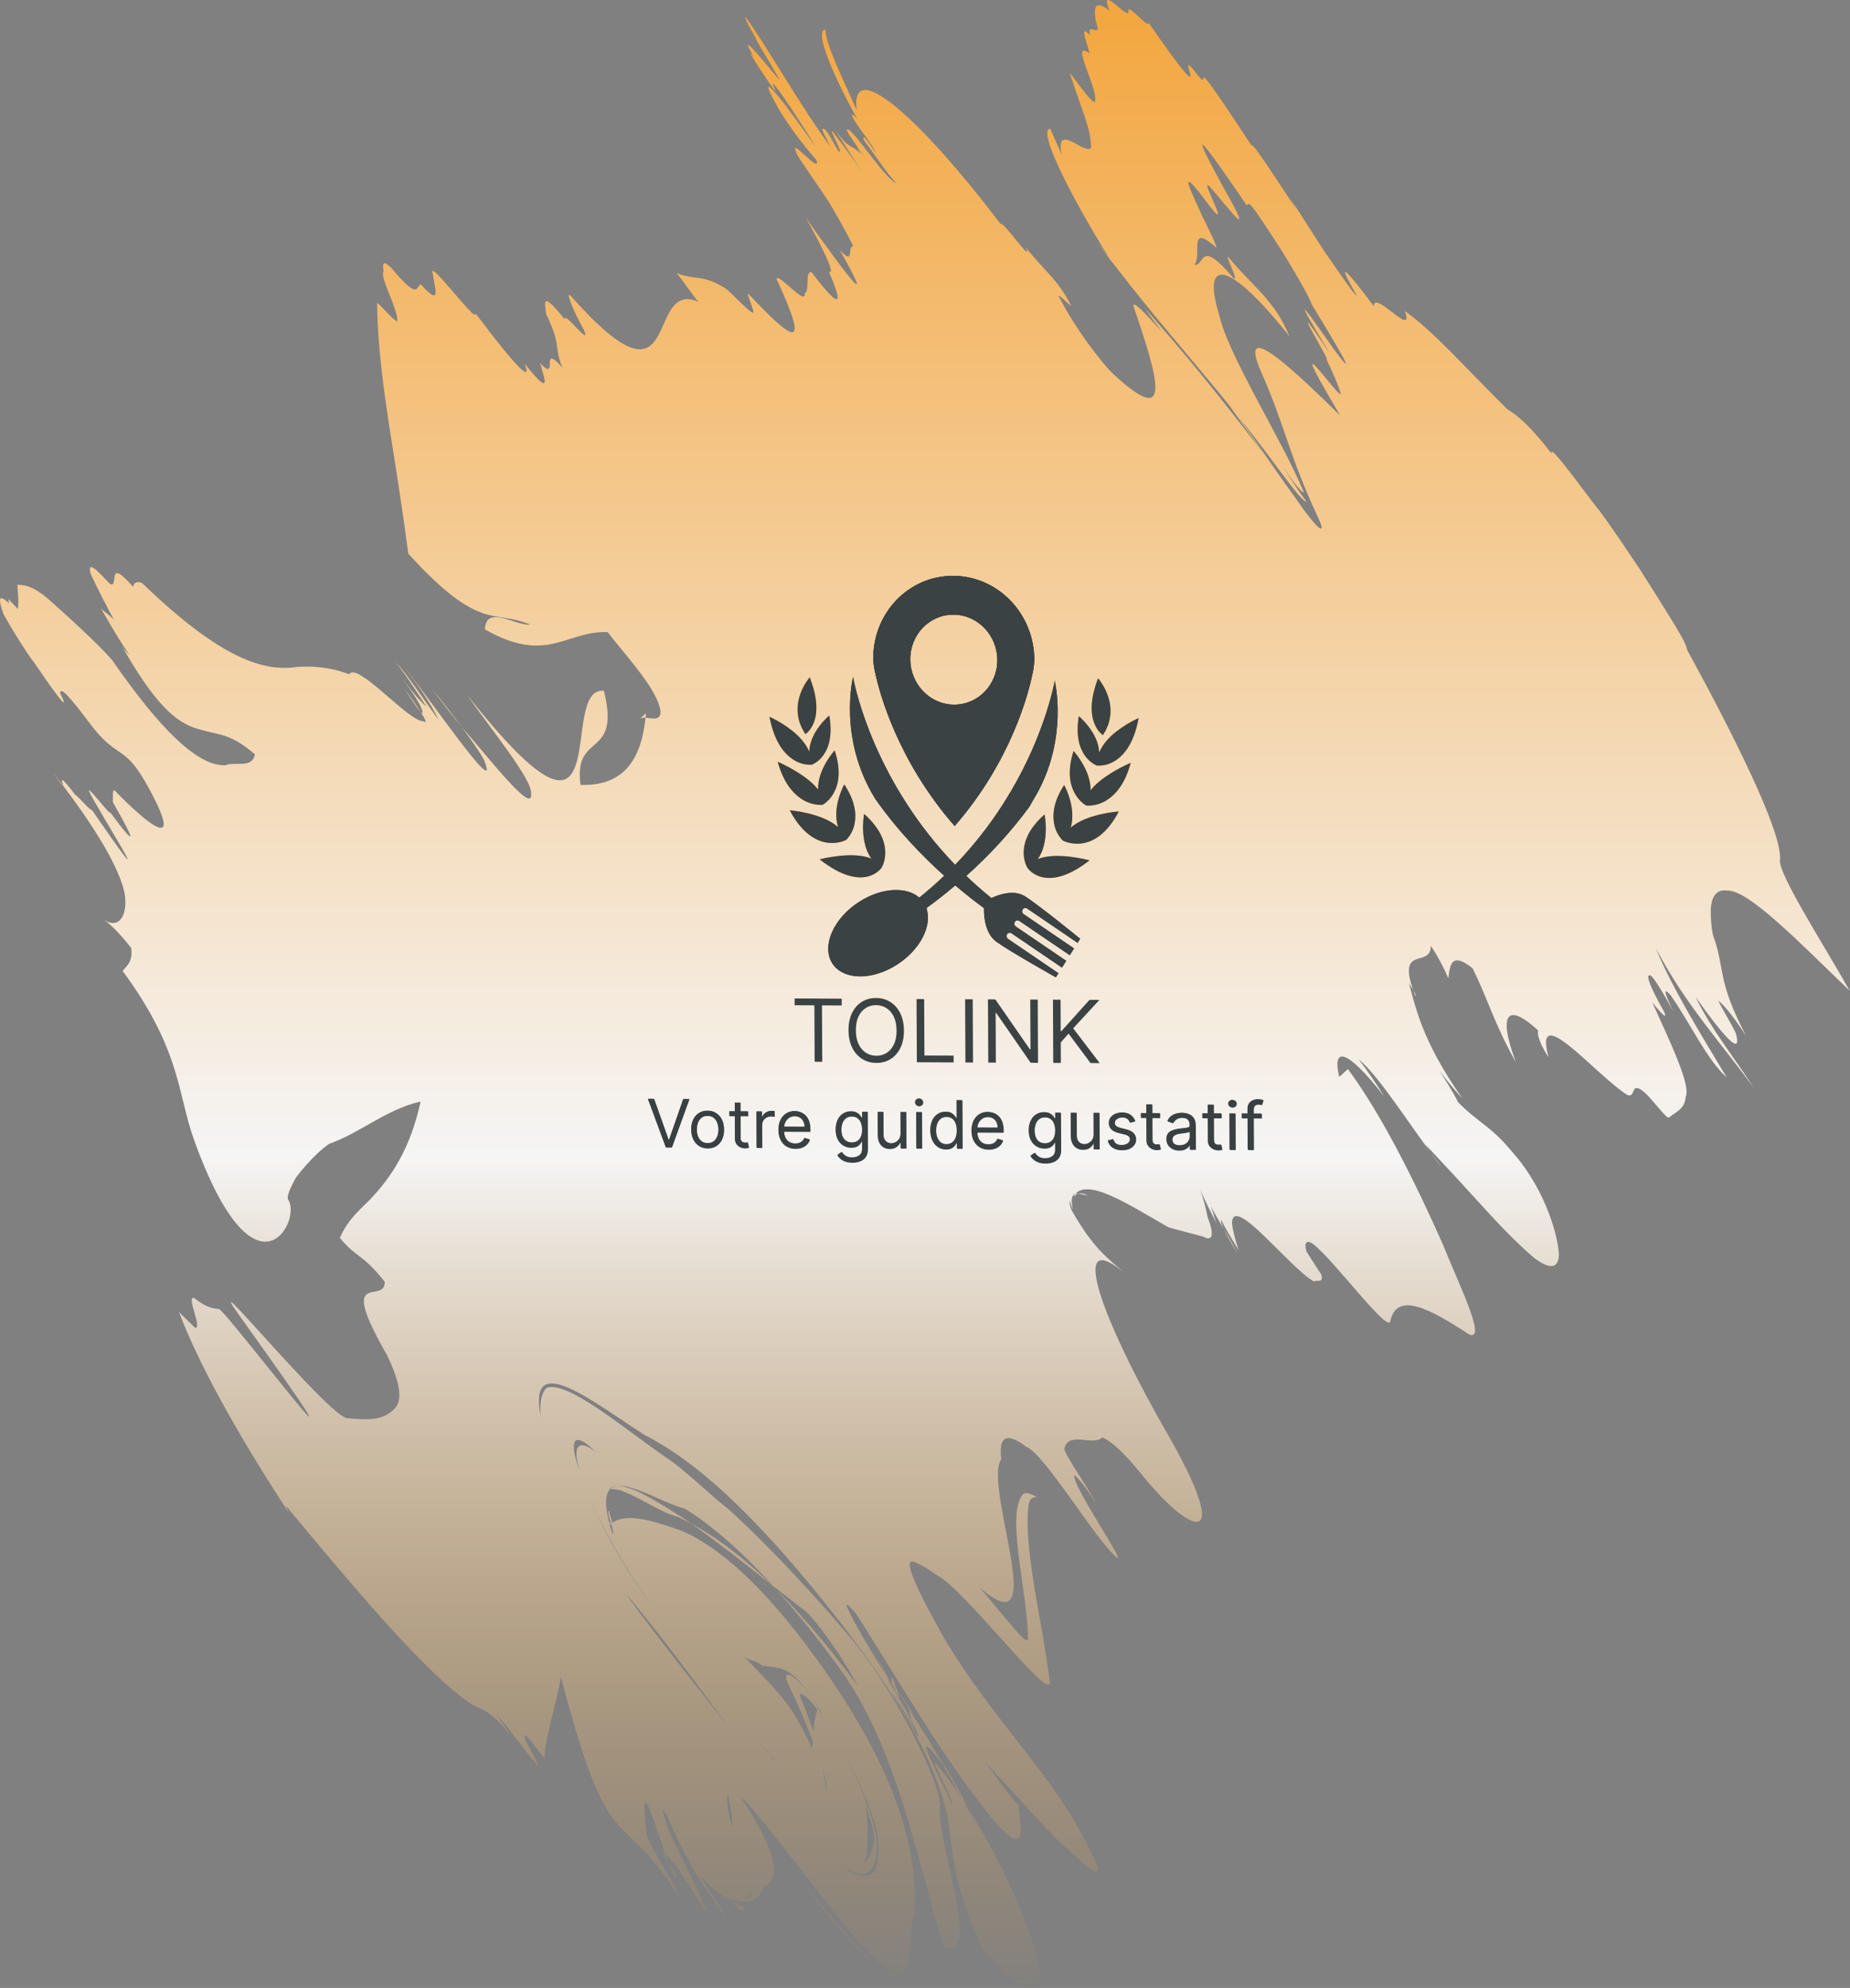 <svg width="1089" height="1170" viewBox="0 0 1089 1170" fill="none" xmlns="http://www.w3.org/2000/svg">
<rect x="0" y="0" width="1089" height="1170" fill="#808080" stroke="none"/>
<path d="M972.636 590.001C983.524 614.1 995.421 638.901 992.279 645.444C992.186 647.765 991.436 649.912 990.153 651.527C987.955 654.35 984.77 655.649 982.439 657.746C981.204 658.904 971.864 645.948 967.589 642.525C959.403 635.876 963.27 646.603 957.852 644.391C939.305 632.686 902.409 587.719 911.509 622.214C902.828 608.698 905.981 605.836 905.362 606.406C885.805 588.457 882.341 598.703 892.357 625.247C879.167 601.615 876.559 589.697 866.892 569.95C854.439 559.876 853.481 567.836 852.565 575.787C849.665 569.017 846.211 562.579 842.257 556.577C842.319 570.762 820.862 554.568 833.133 586.179C834.404 585.014 824.453 572.672 828.619 576.027C833.485 592.984 836.438 611.635 860.863 646.55C856.167 641.39 851.674 635.961 847.403 630.284C850.294 634.787 856.083 643.791 858.342 648.875L854.79 644.951C868.909 660.666 876.249 661.154 889.728 677.443C910.904 701.015 917.752 730.424 917.62 739.051C917.374 742.621 916.16 744.79 913.787 745.09C911.415 745.39 907.94 743.99 903.131 740.394C898.925 736.802 894.341 732.543 889.468 727.689C884.594 722.836 879.421 717.408 873.969 711.375C867.948 704.813 861.911 698.209 856.029 691.791L838.971 673.479C841.87 677.981 844.76 682.483 848.292 686.411C831.915 665.621 812.282 633.526 799.787 623.461C806.211 631.9 809.109 636.402 814.896 645.397C792.062 616.183 784.109 616.263 788.343 633.801C790.26 632.088 792.792 629.787 794.706 628.057L793.47 629.214C809.189 650.564 823.938 678.225 836.994 705.513C841.3 714.564 845.423 723.58 849.265 732.226C858.551 755.425 875.65 789.812 864.778 785.395C842.042 770.368 822.222 759.819 818.446 777.441C817.528 785.383 786.022 742.67 773.515 732.616C769.344 729.27 767.442 730.981 769.067 736.638L777.758 750.125C779.39 755.781 774.579 753.01 773.312 754.156C758.91 745.82 726.727 703.68 725.248 719.075C725.215 722.248 726.532 727.759 729.12 735.734C726.941 732.058 721.145 723.055 718.902 717.977C717.666 719.134 722.799 728.707 728.6 737.699C723.431 728.125 717.636 719.131 712.474 709.556C714.731 714.631 714.098 715.205 716.364 720.288C712.865 713.891 709.63 707.305 706.671 700.555C708.452 705.791 709.879 711.164 710.936 716.617C715.499 728.237 712.938 730.544 708.15 727.778L694.613 724.174C692.392 723.59 690.164 723.008 687.848 722.317C665.334 709.648 638.426 691.339 631.831 704.488C633.73 702.76 635.622 700.998 640.431 703.796C634.363 702.187 628.926 699.988 631.564 711.872C629.293 706.799 629.925 706.218 630.565 705.643C629.946 706.213 628.659 707.372 630.931 712.445C644.177 736.066 653.755 741.607 661.494 748.882C634.234 726.118 642.806 759.93 670.205 812.803C675.678 823.367 681.906 834.714 688.684 846.42C725.592 911.814 701.99 904.764 672.047 867.793C662.062 855.467 654.354 848.211 648.921 846.023C643.231 851.205 629.449 842.335 626.669 852.006C624.77 853.734 640.575 875.04 645.159 885.168C639.97 875.607 632.891 867.781 632.264 868.352C632.01 875.725 662.353 919.482 657.556 916.744C645.048 906.727 614.947 855.609 604.093 851.497C600.074 848.43 596.889 846.79 594.518 846.445C592.148 846.101 590.621 847.091 589.795 849.218C588.97 851.345 588.888 854.564 589.406 858.75C577.505 875.461 626.416 987.988 564.885 922.69C574.511 928.212 604.895 971.915 605.145 964.562C604.857 936.253 591.685 891.145 602.363 879.172C603.962 878.358 606.482 878.854 610.398 881.234C607.397 880.936 606.018 882.585 605.555 885.41C602.033 910.119 613.945 956.408 617.78 988.615C621.445 1006.68 567.526 934.401 550.81 926.652C545.766 922.949 541.253 920.308 537.417 919.045C530.703 918.022 543.386 942.165 556.695 965.736C587.518 1016.21 619.631 1044.05 641.469 1088.42C656.435 1117.63 631.614 1090.25 621.761 1082.23C617.333 1077.69 612.634 1072.65 607.87 1067.46C598.329 1057.11 588.554 1046.21 580.041 1037.26C586.508 1045.65 592.341 1054.62 599.434 1062.44C600.14 1068.93 601.556 1076.53 600.552 1080.17C599.549 1083.81 596.071 1083.45 587.403 1074.27C556.15 1037.62 527.215 985.442 498.044 940.613L503.877 949.581C500.328 945.674 496.779 941.768 499.063 946.829C505.927 962.002 521.126 983.838 530.92 1003.49C526.326 993.379 518.225 979.356 513.018 969.816C518.225 979.356 522.777 989.472 528.004 999.008C525.089 994.528 525.706 993.949 522.791 989.469C528.617 998.439 536.76 1012.45 538.453 1018.04C534.113 1010.12 529.445 1002.45 524.471 995.071C529.697 1004.6 535.53 1013.56 540.758 1023.1C540.283 1016.34 527.985 998.984 524.044 988.29C526.335 993.35 529.25 997.829 531.541 1002.89C529.11 997.83 527.026 992.563 525.311 987.144C524.075 988.302 525.701 993.923 531.541 1002.89C528.618 998.411 529.25 997.829 526.335 993.35C528.624 998.401 534.45 1007.37 536.755 1012.43C535.076 1006.8 532.814 1001.73 542.189 1014.61C536.814 1007.64 531.732 1000.35 526.966 992.768C540.931 1015.76 556.13 1037.6 568.847 1061.73C560.661 1047.76 549.741 1029.15 541.555 1015.18C557.773 1043.23 573.467 1071.82 589.765 1099.83C572.846 1072.42 562.56 1045.99 548.425 1030.34C537.84 1018.61 556.43 1051.69 560.458 1062.38C562.281 1060.67 543.679 1027.61 553.075 1040.48C585.899 1081.9 608.888 1139.67 611.959 1158.65C612.653 1163.04 612.438 1166.12 611.448 1167.98C606.127 1171.06 597.786 1171.65 571.91 1138.14C581.914 1150.42 588.989 1158.26 596.653 1165.49C588.984 1158.24 577.775 1147.08 578.373 1146.52C559.778 1106.24 561.221 1090.49 557.688 1068.58C555.949 1061.29 553.742 1054.13 551.088 1047.17C542.276 1023.99 525.876 994.713 492.861 952.569C449.336 897.135 418.416 868.69 393.583 852.709C388.62 849.516 383.897 846.818 379.369 844.498C341.35 820.16 292.734 779.059 331.41 872.625C339.46 893.934 361.839 930.688 382.869 957.492C390.348 967.324 397.842 976.943 405.324 986.502C427.762 1015.1 450.112 1042.87 471.967 1072.91C500.335 1111.28 517.154 1110.01 516.674 1091.84C517.284 1088.8 517.248 1084.88 516.389 1080C513.788 1065.33 503.729 1041.87 482.151 1005.81C471.057 987.355 464.185 982.943 457.943 981.561C454.818 980.87 451.872 980.914 448.694 980.289C444.057 976.494 442.211 978.229 438.046 974.911C448.718 986.571 460.602 997.096 468.794 1011.06C492.754 1053.54 491.208 1076.58 466.896 1048.82C449.731 1028.81 427.659 1002.56 405.369 973.82C397.948 964.239 390.5 954.375 383.221 944.367C368.634 924.356 352.804 895.899 346.459 880.204C352.804 895.899 365.686 919.901 380.898 941.254C387.521 950.416 394.236 959.35 400.97 968.081C421.173 994.254 441.459 1018.55 459.803 1041.07C489.969 1077.75 473.768 1035.26 478.28 1027.56C478.447 1023.75 478.674 1019.9 479.08 1016.36C479.386 1013.13 480.003 1009.98 480.919 1006.98C481.066 999.694 506.084 1048.33 509.511 1059.54C510.088 1064.03 510.433 1068.54 510.544 1073.04C510.739 1094.4 513.851 1134.71 452.438 1047.92C502.07 1116.89 512.475 1099.99 514.769 1082.05C513.999 1076.73 512.711 1071.49 510.932 1066.44C506.781 1054.01 499.29 1037.38 487.4 1015.34C479.219 1001.36 467.349 990.82 471.975 1000.9C475.291 1008.82 478.219 1016.93 480.742 1025.21C485.034 1046.36 495.35 1079.93 470.461 1052.69C448.306 1030.13 420.932 996.435 392.907 958.014C385.901 948.413 378.917 938.445 372.245 928.024C338.069 873.632 329.794 838.135 350.735 854.607C324.517 828.646 340.988 878.093 375.122 931.876C383.996 945.289 393.39 958.297 402.654 970.66C458.328 1044.81 508.231 1097.44 476.912 1020.86C473.283 1011.39 469.258 1002.12 464.853 993.086C457.278 978.539 471.03 987.297 479.186 1001.34C501.451 1038.9 512.012 1062.77 515.193 1077.62C516.257 1082.57 516.507 1086.52 516.1 1089.63C514.802 1104.97 506.281 1112.9 478.43 1081.25C450.307 1047.45 416.955 998.539 384.619 957.854C378.182 949.68 371.809 941.819 365.569 934.431C315.234 858.915 313.619 824.389 321.779 816.783C334.135 812.462 366.387 840.01 391.676 857.514C396.969 860.849 403.331 866.262 409.896 872.024C416.461 877.787 423.241 883.922 429.394 888.671C436.235 894.97 443.357 901.837 450.762 909.274C465.55 924.19 481.562 941.517 498.687 961.538C519.43 985.407 539.554 1022.02 548.485 1044.74C551.488 1052.29 553.195 1058.35 553.298 1061.9C551.068 1085.59 578.873 1153.29 555.647 1146.14C540.082 1095.83 528.063 1027.82 493.479 980.838C464.612 941.49 439.306 914.954 418.191 898.455C413.317 894.62 408.295 891.096 403.148 887.899C382.41 882.717 344.674 853.069 360.591 903.046C362.444 901.309 354.865 886.781 359.68 889.496C355.49 886.2 366.025 905.191 355.974 892.969C347.657 857.517 382.874 889.499 398.692 892.568C403.148 894.675 407.805 897.123 412.703 900.031C437.107 914.584 466.919 940.795 504.747 991.951C497.21 977.377 481.986 955.564 474.285 948.336C455.868 934.301 435.326 917.44 416.448 903.562C411.729 900.083 407.117 896.81 402.705 893.795C378.929 878.824 347.701 857.517 358.98 897.422C367.691 889.304 384.606 895.135 401.478 901.011C405.212 902.651 408.878 904.558 412.458 906.721C431.526 918.202 454.419 939.875 481.557 977.586C528.017 1042.3 539.338 1087.92 538.345 1119.38C538.261 1122.01 538.091 1124.54 537.85 1126.97C532.908 1145.74 546.121 1205.43 472.72 1108.22C499.409 1140.96 533.79 1180.95 528.622 1156.93C527.777 1179.33 473.457 1100.33 442.58 1064.3C425.358 1044.34 426.343 1057.82 430.932 1075.15C432.257 1066.72 421.288 1033.74 435.443 1056.55C476.177 1119.39 443.806 1106.36 438.808 1118.22L450.419 1107.4C448.488 1116.4 442.992 1121.52 432.622 1118.16C430.108 1117.84 427.506 1117.3 424.89 1116.76C424.915 1110.79 440.218 1132.2 437.819 1122.51C433.814 1120.34 430.446 1119.03 426.618 1116.61C422.79 1114.2 418.498 1110.8 412.671 1104.32C416.964 1112.22 424.323 1123.2 429.22 1130.53C421.226 1120.69 413.937 1110.05 407.444 1098.74C401.879 1089.2 396.984 1079.15 392.816 1068.71C395.336 1072.47 394.708 1073.03 397.219 1076.79C394.708 1073.03 392.816 1068.71 390.284 1064.92C390.345 1070.99 395.867 1082.58 401.745 1094.35C407.623 1106.11 413.907 1118.06 415.75 1125.26C407.757 1114.85 400.411 1097.92 389.937 1089.74C391.824 1094.04 399.181 1105.01 398.57 1105.59C393.032 1104.81 374.059 1025.35 380.766 1080.55C386.28 1093.24 394.273 1103.65 399.787 1116.33C364.137 1060.33 359.405 1098.39 330.167 986.88C328.578 999.05 318.491 1031.48 320.958 1035.12C317.872 1032.05 312.969 1024.73 309.869 1021.66C305.547 1019.74 315.383 1034.35 316.631 1039.16C307.989 1029.35 300.607 1018.4 291.965 1008.6C294.427 1012.26 299.337 1019.57 301.823 1023.2C288.849 1005.49 282.074 1005.94 278.361 1003.47C251.783 986.607 207.24 932.967 168.197 886.113L170.048 890.346C140.987 846.057 116.938 803.065 105.37 772.209L114.69 781.368C119.698 782.647 109.257 762.63 114.277 763.898C121.118 769.423 125.192 770.084 128.875 770.371C132.557 770.658 238.218 910.064 141.139 774.551C115.114 738.2 193.084 833.184 204.269 834.652C213.412 835.474 222.507 836.169 228.525 832.099C231.113 830.359 234.094 828.421 234.878 823.553C235.662 818.686 234.245 811.045 227.971 797.803C197.737 745.161 226.701 768.569 226.469 754.382C213.384 737.787 210.211 740.735 200.064 728.587C203.035 721.489 207.373 716.382 211.977 711.719L216.737 707.061C230.75 692.788 241.755 675.324 247.584 648.288C227.094 652.989 212.453 666.627 193.562 673.272C191.642 674.677 189.837 676.141 188.095 677.701C183.028 682.368 178.324 687.57 174.033 693.254C172.553 696.103 171.164 698.898 170.187 701.292C169.409 703.509 169.086 705.289 169.713 706.205C177.78 718.285 150.236 770.691 114.304 671.08C104.234 643.186 106.851 618.616 72.177 571.41C74.754 568.311 78.252 565.987 77.242 557.928C71.22 550.241 65.427 544.259 61.036 541.131C71.306 548.454 76.911 535.424 72.053 520.752C65.7 501.539 48.305 476.637 31.372 454.88C45.496 475.329 27.262 445.491 44.417 467.946C45.699 468.176 53.001 477.209 54.123 476.727C93.515 533.925 67.439 492.287 56.855 473.814C43.421 451.075 64.568 480.305 65.047 478.321C82.572 502.053 78.18 492.648 66.403 472.068C66.644 469.633 65.964 465.807 67.254 464.992C88.528 486.911 109.689 503.202 85.809 460.647C72.396 437.142 68.845 447.65 51.936 424.492C35.985 403.334 35.926 406.231 35.321 407.814C40.15 417.557 38.077 416.326 19.863 389.595C18.123 387.798 7.656 371.715 2.089 361.45C-4.475 343.332 6.651 357.631 5.284 354.37C4.496 352.008 4.076 351.531 10.527 358.468C11.032 353.712 10.949 354.754 10.203 344.155C12.885 344.118 15.591 344.666 18.192 345.773C21.274 347.089 24.943 349.447 29.636 353.63C33.438 357.004 40.525 363.35 47.669 370.047C54.813 376.744 61.996 383.778 66.031 388.521C92.671 426.996 109.88 442.61 121.994 448.044C125.455 449.629 129.076 450.433 132.672 450.414C138.051 447.944 148.433 452.66 150.045 443.978C138.041 433.54 131.23 432.69 124.177 431.009C120.689 430.121 117.377 429.414 113.901 428.15C103.562 424.297 91.734 415.493 71.696 380.168C74.631 384.635 75.27 383.979 76.824 386.531C70.514 377.17 64.841 367.652 59.476 358.127C61.261 360.005 64.586 361.971 67.446 365.164C66.069 363.629 53.584 338.866 53.241 337.284C51.537 329.465 57.429 335.972 64.793 343.749C70.425 346.145 62.14 327.051 78.347 345.336C78.908 342.773 80.588 341.887 83.697 343.189C131.398 389.239 156.29 395.257 174.931 392.527C182.116 391.973 189.402 392.5 196.627 394.095C199.621 394.808 202.594 395.719 205.532 396.825C210.211 388.981 240.901 425.283 249.549 424.535C253.739 427.867 245.001 414.4 238.529 406.015C241.447 410.503 250.19 423.961 248.55 418.306C246.911 412.652 240.446 404.265 233.977 395.862C240.442 404.248 246.937 412.637 251.099 415.975C245.273 407.006 239.445 398.028 232.987 389.64C240.084 397.444 248.824 410.921 258.197 423.788C253.649 413.652 244.272 400.768 237.807 392.382C246.043 402.722 259.953 422.189 270.819 436.395C281.684 450.602 289.479 459.525 285.518 448.772C284.654 445.926 279.429 438.214 273.176 429.712C266.922 421.211 259.573 411.834 254.56 405.675C260.864 414.212 266.771 421.767 272.317 428.489C288.141 446.48 313.978 480.056 312.613 467.025C313.525 459.056 289.965 430.543 274.776 408.686C366.464 525.054 327.266 403.689 355.486 406.546C365.644 447.267 337.367 430.179 341.732 461.952C364.465 462.656 377.831 450.483 380.218 419.745L376.399 423.241C379.579 420.328 388.57 426.414 388.85 419.028C387.503 405.975 369.12 386.998 356.255 370.185C356.875 369.615 358.167 368.445 361.709 372.353C334.148 368.873 324.029 392.408 285.46 370.431C286.018 355.64 303.42 368.366 312.039 367.625C290.838 358.382 282.937 372.74 240.345 325.861C237.008 300.349 233.049 275.397 228.828 248.902C228.1 243.867 227.38 238.891 226.667 233.973C223.969 214.264 222.095 195.421 221.997 178.341C222.614 177.762 232.632 190.072 233.91 188.906C234.201 181.498 223.22 162.952 225.826 159.53C225.106 155.475 225.171 152.677 230.232 157.547C246.968 177.611 244.72 168.379 247.709 167.346C260.906 182.104 255.316 167.88 254.952 161.849C250.295 149.186 281.326 191.878 279.863 184.373C302.975 214.955 313.621 226.339 308.872 214.058C325.892 235.48 320.052 221.66 317.904 213.714C329.6 225.856 317.169 200.709 330.974 216.287C325.616 202.197 330.918 204.741 321.44 184.656C320.713 178.318 318.395 170.26 332.559 188.152C330.882 181.48 349.08 206.028 343.495 193.753C336.529 181.16 332.616 170.424 336.167 174.375C402.756 249.351 379.054 163.86 411.129 177.601C407.598 173.673 401.803 164.679 398.266 160.761C409.173 165.134 413.647 161.097 427.447 169.982C431.618 173.327 442.223 185.128 443.515 183.958C444.134 183.388 439.639 173.224 440.273 172.651C452.969 186.096 462.451 195.366 466.123 195.529C467.962 195.645 468.352 193.507 466.982 188.533C465.613 183.558 462.454 175.707 457.217 164.423C456.9 159.235 474.818 180.81 473.727 172.641C476.897 171.09 473.621 159.327 477.692 160.152C497.722 186.596 494.763 175.739 487.913 159.802C493.283 162.867 479.576 137.226 474.077 127.837C500.582 165.142 515.622 184.598 494.225 147C503.591 157.256 498.32 144.355 502.296 145.037C493.823 127.152 471.834 92.94 489.789 121.656C475.843 100.745 467.575 89.449 468.841 89.855C465.959 83.799 471.069 88.986 475.503 92.939C479.936 96.893 483.69 99.597 478.126 88.588C494.646 110.411 471.282 85.794 458.204 63.873C448.624 46.62 452.152 49.733 458.103 56.636C464.054 63.538 476.341 81.493 480.159 86.216C457.021 49.453 452.495 45.154 456.051 52.462C460.086 60.506 433.962 20.656 444.026 33.955C431.183 12.393 455.519 43.97 459.169 47.212C453.761 37.804 439.493 14.327 446.25 24.84C436.25 7.51 436.951 6.832 442.884 15.716C456.85 36.615 472.939 64.793 488.68 86.148C486.423 81.072 483.532 76.569 484.173 75.995C486.086 74.264 490.593 84.417 493.491 88.918C497.664 92.272 486.725 73.681 490.256 77.609C496.686 86.038 503.108 94.469 508.897 103.473C503.108 94.469 494.427 80.954 488.645 71.949C500.217 89.967 499.878 83.15 506.942 91.007L504.051 86.504C507.582 90.432 511.112 94.352 514.005 98.863C507.582 90.432 494.73 73.572 499.541 76.342C504.352 79.113 521.707 106.136 527.801 107.803C523.629 104.449 514.949 90.942 508.526 82.512C506.908 76.853 512.697 85.857 515.588 90.359C513.977 84.699 499.852 68.995 501.765 67.264C505.928 70.61 512.999 78.466 516.221 89.786C493.724 53.174 477.943 17.603 485.947 17.485C485.647 24.885 495.296 44.618 504.319 64.959C500.074 33.162 540.501 67.852 589.102 131.999C589.648 128.858 609.106 156.97 603.77 145.524C613.713 158.303 622.663 164.443 630.064 179.108C632.956 183.619 618.835 167.896 624.619 176.91C632.005 191.577 647.752 212.958 655.461 220.23C690.338 252.562 682.256 224.283 667.416 180.738C665.804 175.077 676.394 186.872 683.441 194.723C680.557 190.219 677.026 186.29 674.14 181.778C695.304 205.364 718.723 234.03 744.398 267.775L713.554 224.447C729.949 245.252 747.284 272.288 761.719 291.876C776.394 313.302 781.471 316.154 775.505 303.739C759.098 268.74 756.156 250.032 742.647 219.534C726.885 183.95 764.724 220.988 788.886 244.535C769.749 212.312 770.448 211.082 775.734 216.994C781.021 222.907 790.946 236.134 788.886 230.655C787.679 226.555 784.874 219.939 780.692 211.208C785.254 216.161 752.381 162.648 782.986 208.311C756.906 165.459 769.893 183.635 785.492 205.989C794.826 218.519 797.731 221.059 772.012 178.932C771.517 175.803 758.893 154.524 754.842 148.179C733.748 115.264 735.688 119.86 733.866 120.883C695.241 63.983 707.297 86.484 720.451 110.85C740.964 146.739 721.472 120.267 712.412 110.176C704.374 101.683 728.269 143.083 709.69 118.14C692.049 94.667 701.441 113.391 707.784 127.299C711.163 134.206 718.549 148.874 715.039 144.941C699.013 130.956 708.008 151.266 702.905 155.866C709.617 156.918 705.441 139.377 725.959 163.545C730.124 166.901 719.809 147.729 723.369 151.652C736.774 167.937 750.547 176.873 758.927 197.779C722.69 152.216 707.311 151.816 717.641 185.199C722.82 208.987 754.58 258.571 767.499 289.642C766.228 290.807 758.358 279.876 748.297 264.417C754.301 273.178 762.707 286.895 769.116 295.292C766.666 295.136 759.219 284.772 752.122 275.444C714.23 223.865 684.089 194.147 646.212 142.965C649.101 147.459 652.627 151.397 655.518 155.9C635.285 124.362 609.568 76.41 618.207 75.728L624.976 90.974C622.386 79.081 627.84 81.322 635.05 85.556C638.785 87.656 641.493 88.504 642.299 86.752C642.158 83.09 641.632 79.425 640.734 75.848C639.419 71.252 637.624 65.992 635.699 60.486C633.773 54.98 631.752 49.258 629.973 43.749C627.728 38.662 645.056 65.7 644.728 58.9C645.677 50.932 629.621 22.738 641.366 31.459C640.308 25.914 634.528 13.116 641.867 20.916C638.878 11.907 649.125 23.535 645.226 13.123C643.292 3.591 644.95 -0.266 653.24 6.462C645.715 -11.497 666.245 14.619 664.144 5.856C664.835 2.994 676.368 17.265 676.09 13.357C718.273 74.025 690.781 26.451 702.81 41.429C717.518 60.589 692.487 18.485 736.687 85.575C737.723 85.719 737.067 83.575 759.347 117.555C772.354 137.133 740.301 86.611 781.89 151.527C774.75 140.393 798.9 176.707 798.617 173.898C785.489 151.042 792.477 158.669 808.725 180.238C808.706 170.182 833.167 200.055 826.938 183.048C835.311 188.843 845.524 198.491 856.067 209.152C866.61 219.814 877.56 231.354 887.356 240.906C893.313 244.687 899.134 248.813 913.404 266.973C911.424 259.71 932.218 288.866 939.583 298.176C944.688 303.88 968.358 339.711 964.63 334.017C979.395 357.193 986.172 368.201 989.443 373.997C992.713 379.792 992.489 380.355 993.219 382.647C1020.09 431.753 1049.64 490.466 1047.77 506.359C1046.83 514.305 1072.81 554.901 1088.84 583.109C1068.37 563.63 1042.2 536.635 1026.45 527.485C1022.5 525.201 1019.21 524.027 1016.64 524.149C1010.87 523.27 1007.47 527.026 1007.05 535.24C1006.95 540.19 1007.36 545.186 1008.26 550.115C1015.85 570.666 1010.14 575.816 1027.81 609.652C1022.03 600.636 1015.62 592.167 1011.46 588.828C1013.71 593.905 1019.47 602.925 1021.74 608.007C1024.98 619.307 1019.55 617.088 998.059 586.676C1007.71 606.471 1021.18 622.79 1032.73 640.794C1014.13 614.886 992.342 591.836 974.665 558.002C983.043 578.9 999.738 606.511 1016.44 634.138C1004.6 623.469 995.579 603.154 983.393 585.696C976.34 577.819 983.735 592.494 985.985 597.571C983.735 592.494 975.701 578.402 972.175 574.464C967.383 571.68 971.893 581.842 979.66 595.67C981.202 599.503 979.576 598.517 972.636 590.001Z" fill="url(#paint0_linear_301_86)"/>
<path d="M561.956 486.125C595.396 447.766 605.455 407.588 607.592 397.266C608.339 394.285 608.751 391.225 608.82 388.145C608.68 361.107 587.354 339.067 561.189 338.927C535.025 338.788 513.928 360.601 514.069 387.639C514.168 390.721 514.612 393.785 515.392 396.773C517.626 407.079 528.095 447.427 561.956 486.125ZM561.308 361.746C575.466 361.822 587.002 373.749 587.078 388.373C587.155 402.998 575.742 414.803 561.584 414.727C547.427 414.651 535.9 402.734 535.824 388.1C535.748 373.465 547.151 361.671 561.308 361.746Z" fill="#384041"/>
<path d="M620.906 400.571C619.088 410.028 607.324 462.239 562.236 508.989C559.543 506.19 556.958 503.379 554.48 500.554C510.883 450.722 502.154 398.38 502.154 398.38C502.154 398.38 493.096 434.377 515.131 470.034C528.03 488.532 543.052 503.959 555.793 515.422C551.231 519.796 546.347 524.081 541.141 528.277C533.455 521.596 518.729 522.368 505.671 530.813C490.66 540.483 483.576 556.582 489.794 566.762C492.58 571.329 497.603 573.9 503.631 574.51L503.701 574.511C511.075 575.219 519.929 572.956 528.144 567.658C541.523 559.003 548.6 545.255 545.535 535.163C545.532 534.666 545.531 534.362 545.53 534.301C549.411 531.514 555.312 527.056 562.319 521.123C569.379 527.131 575.337 531.654 579.238 534.483C579.24 534.919 578.508 548.467 586.5 554.248C594.493 560.028 621.532 575.186 621.532 575.186L623.055 572.781L593.37 552.582C592.946 552.282 592.651 551.83 592.545 551.32C592.44 550.81 592.532 550.281 592.803 549.842C592.935 549.627 593.11 549.441 593.315 549.297C593.521 549.152 593.754 549.051 594 548.999C594.246 548.947 594.5 548.946 594.748 548.996C594.995 549.046 595.231 549.145 595.441 549.288L625.127 569.488L627.646 565.498L597.96 545.298C597.536 544.998 597.241 544.546 597.136 544.036C597.031 543.526 597.123 542.997 597.393 542.558C597.526 542.342 597.7 542.155 597.907 542.009C598.113 541.864 598.347 541.762 598.594 541.71C598.842 541.658 599.098 541.658 599.346 541.708C599.595 541.759 599.831 541.86 600.041 542.005L629.727 562.194L632.246 558.204L602.561 538.004C602.138 537.706 601.843 537.257 601.736 536.749C601.628 536.242 601.717 535.714 601.984 535.274C602.116 535.058 602.291 534.872 602.497 534.726C602.703 534.58 602.937 534.478 603.184 534.425C603.431 534.372 603.686 534.371 603.935 534.42C604.184 534.469 604.421 534.568 604.632 534.711L634.318 554.91L635.841 552.496C635.841 552.496 611.781 532.874 603.369 527.527C596.045 522.866 585.998 527.434 583.574 528.546C578.321 524.291 573.408 519.926 568.786 515.502C582.601 503.224 595.107 489.523 606.104 474.619C606.71 473.416 607.386 472.143 608.272 470.718C627.376 439.57 622.41 407.857 620.906 400.571Z" fill="#384041"/>
<path d="M649.221 432.628C660.755 415.329 646.377 399.218 646.377 399.218C636.495 424.818 649.221 432.628 649.221 432.628Z" fill="#F6941D"/>
<path d="M626.418 462.029C620.257 471.488 619.483 479.001 620.435 484.436C621.068 488.31 622.883 491.901 625.627 494.705C626.794 495.309 644.741 504.057 658.57 477.59C658.57 477.59 639.511 478.865 630.233 487.173C630.884 485.032 631.211 482.8 631.202 480.553C631.432 470.971 626.418 462.029 626.418 462.029Z" fill="#F6941D"/>
<path d="M608.303 486.351C597.918 500.186 604.91 510.943 604.91 510.943L604.97 510.944C604.97 510.944 615.459 526.573 641.366 506.347C641.366 506.347 621.678 501.023 610.863 505.636C615.177 499.58 615.806 491.417 615.566 485.772C615.493 483.612 615.273 481.458 614.91 479.324C612.47 481.427 610.256 483.781 608.303 486.351Z" fill="#F6941D"/>
<path d="M647.049 442.892C646.595 431.071 635.038 421.488 635.038 421.488C631.149 445.116 645.172 450.377 645.634 450.541C648.865 450.774 652.087 450.09 654.934 448.566C660.597 445.659 667.302 438.757 670.257 422.599C665.509 424.75 661.038 427.466 656.937 430.691C652.87 433.91 649.04 438.031 647.049 442.892Z" fill="#F6941D"/>
<path d="M641.967 465.186C642.245 453.294 631.971 441.984 631.971 441.984C624.268 465.627 638.871 473.81 639.405 474.096C644.095 474.369 648.718 473.006 652.499 470.236C657.378 466.849 662.483 460.596 665.573 448.973C661.663 450.689 657.872 452.665 654.225 454.888C649.684 457.71 644.876 461.271 641.967 465.186Z" fill="#F6941D"/>
<path d="M474.11 432.041C474.11 432.041 486.759 424.36 476.623 398.659C476.623 398.659 462.414 414.624 474.11 432.041Z" fill="#F6941D"/>
<path d="M496.982 461.651C496.982 461.651 492.012 470.539 492.293 480.154C492.313 482.4 492.662 484.635 493.331 486.785C483.965 478.377 464.892 476.896 464.892 476.896C478.97 503.514 496.866 494.959 498.017 494.367L498.067 494.367C500.785 491.596 502.564 488.023 503.151 484.153C504.136 478.698 503.244 471.177 496.982 461.651Z" fill="#F6941D"/>
<path d="M508.639 479.009C508.297 481.139 508.097 483.29 508.041 485.45C507.88 491.093 508.585 499.283 512.953 505.366C502.099 500.636 482.465 505.748 482.465 505.748C508.576 526.255 518.902 510.737 518.902 510.737C518.902 510.737 525.791 500.055 515.25 486.107C513.293 483.519 511.077 481.141 508.639 479.009Z" fill="#F6941D"/>
<path d="M477.856 450.051C478.316 449.891 492.295 444.781 488.148 421.11C488.148 421.11 476.69 430.569 476.371 442.386C474.339 437.504 470.425 433.34 466.344 430.067C462.212 426.8 457.715 424.036 452.948 421.832C456.043 438.053 462.841 444.997 468.535 447.965C471.397 449.523 474.626 450.246 477.856 450.051Z" fill="#F6941D"/>
<path d="M484.226 473.665C484.747 473.384 499.234 465.358 491.313 441.63C491.313 441.63 481.157 452.83 481.56 464.726C478.59 460.779 473.754 457.167 469.204 454.346C465.532 452.086 461.72 450.069 457.793 448.308C461.015 459.965 466.176 466.274 471.081 469.714C474.9 472.509 479.541 473.904 484.226 473.665Z" fill="#F6941D"/>
<path d="M467.764 591.628L467.745 587.632L495.461 587.764L495.479 591.761L483.859 591.705L484.014 624.912L479.539 624.891L479.384 591.684L467.764 591.628Z" fill="#3B4243"/>
<path d="M532.096 606.541C532.114 610.464 531.426 613.852 530.032 616.703C528.638 619.555 526.718 621.75 524.271 623.288C521.824 624.826 519.025 625.588 515.873 625.573C512.722 625.558 509.915 624.769 507.454 623.208C504.993 621.646 503.052 619.432 501.631 616.568C500.21 613.703 499.491 610.308 499.472 606.385C499.454 602.461 500.142 599.073 501.536 596.222C502.93 593.371 504.85 591.176 507.297 589.637C509.744 588.099 512.543 587.337 515.695 587.352C518.846 587.367 521.653 588.156 524.114 589.718C526.575 591.28 528.516 593.493 529.937 596.358C531.358 599.222 532.077 602.617 532.096 606.541ZM527.765 606.52C527.75 603.299 527.202 600.577 526.121 598.356C525.052 596.134 523.607 594.45 521.785 593.303C519.975 592.156 517.952 591.577 515.714 591.567C513.477 591.556 511.452 592.115 509.641 593.245C507.842 594.375 506.413 596.045 505.352 598.256C504.304 600.468 503.788 603.184 503.803 606.405C503.818 609.627 504.36 612.348 505.429 614.569C506.51 616.791 507.955 618.475 509.765 619.622C511.586 620.769 513.616 621.348 515.854 621.359C518.091 621.369 520.109 620.81 521.908 619.68C523.719 618.55 525.149 616.88 526.197 614.669C527.258 612.458 527.78 609.741 527.765 606.52Z" fill="#3B4243"/>
<path d="M539.707 625.178L539.533 587.975L544.008 587.996L544.163 621.203L561.341 621.285L561.36 625.282L539.707 625.178Z" fill="#3B4243"/>
<path d="M572.589 588.133L572.763 625.336L568.288 625.315L568.114 588.112L572.589 588.133Z" fill="#3B4243"/>
<path d="M610.865 588.316L611.039 625.52L606.708 625.499L586.435 596.192L586.074 596.19L586.211 625.401L581.736 625.379L581.562 588.176L585.892 588.197L606.238 617.576L606.599 617.578L606.462 588.295L610.865 588.316Z" fill="#3B4243"/>
<path d="M619.993 625.562L619.819 588.359L624.294 588.38L624.381 606.837L624.814 606.839L641.328 588.462L647.174 588.49L631.735 605.201L647.348 625.693L641.935 625.667L629.007 608.312L624.412 613.522L624.468 625.584L619.993 625.562Z" fill="#3B4243"/>
<path d="M385.012 646.69L393.541 670.616L393.874 670.618L402.194 646.767L405.797 646.783L395.5 675.114L391.953 675.099L381.409 646.674L385.012 646.69Z" fill="#404041"/>
<path d="M416.564 675.652C414.643 675.643 412.955 675.178 411.501 674.257C410.056 673.336 408.923 672.052 408.103 670.404C407.292 668.756 406.882 666.833 406.872 664.634C406.863 662.417 407.256 660.484 408.053 658.834C408.858 657.184 409.98 655.905 411.417 654.997C412.863 654.089 414.547 653.639 416.468 653.648C418.39 653.656 420.073 654.121 421.518 655.042C422.972 655.963 424.105 657.252 424.916 658.909C425.736 660.566 426.151 662.503 426.161 664.72C426.17 666.919 425.772 668.838 424.966 670.479C424.17 672.12 423.048 673.394 421.602 674.302C420.165 675.21 418.486 675.66 416.564 675.652ZM416.551 672.714C418.011 672.721 419.21 672.352 420.149 671.608C421.088 670.864 421.781 669.883 422.229 668.666C422.676 667.448 422.897 666.128 422.89 664.706C422.884 663.283 422.652 661.956 422.194 660.726C421.736 659.495 421.034 658.499 420.089 657.737C419.143 656.976 417.941 656.592 416.481 656.585C415.022 656.579 413.822 656.952 412.883 657.705C411.944 658.459 411.251 659.449 410.804 660.675C410.357 661.902 410.136 663.226 410.142 664.649C410.149 666.072 410.381 667.393 410.839 668.615C411.297 669.836 411.998 670.823 412.944 671.576C413.889 672.328 415.092 672.708 416.551 672.714Z" fill="#404041"/>
<path d="M440.362 654.031L440.374 656.802L429.344 656.753L429.332 653.982L440.362 654.031ZM432.524 648.897L435.794 648.912L435.883 669.198C435.887 670.121 436.024 670.815 436.294 671.278C436.573 671.732 436.925 672.038 437.351 672.197C437.786 672.347 438.243 672.423 438.724 672.425C439.084 672.426 439.379 672.409 439.61 672.373C439.841 672.328 440.026 672.292 440.164 672.265L440.842 675.206C440.621 675.288 440.311 675.369 439.915 675.451C439.518 675.541 439.015 675.585 438.405 675.583C437.481 675.579 436.575 675.376 435.686 674.975C434.807 674.574 434.075 673.965 433.489 673.15C432.913 672.334 432.622 671.308 432.617 670.07L432.524 648.897Z" fill="#404041"/>
<path d="M445.374 675.337L445.281 654.053L448.44 654.067L448.454 657.282L448.676 657.283C449.059 656.231 449.757 655.38 450.771 654.729C451.784 654.077 452.928 653.754 454.203 653.76C454.443 653.761 454.743 653.767 455.104 653.778C455.464 653.789 455.736 653.804 455.921 653.823L455.936 657.149C455.825 657.121 455.571 657.078 455.173 657.021C454.785 656.954 454.374 656.92 453.939 656.918C452.905 656.914 451.982 657.127 451.171 657.557C450.369 657.978 449.734 658.567 449.267 659.322C448.808 660.068 448.581 660.922 448.585 661.883L448.644 675.351L445.374 675.337Z" fill="#404041"/>
<path d="M468.169 675.881C466.119 675.872 464.348 675.412 462.856 674.5C461.374 673.579 460.228 672.299 459.417 670.66C458.616 669.012 458.21 667.098 458.201 664.918C458.191 662.738 458.58 660.819 459.367 659.159C460.163 657.491 461.275 656.193 462.703 655.267C464.14 654.331 465.819 653.867 467.741 653.876C468.849 653.881 469.945 654.07 471.027 654.445C472.11 654.819 473.096 655.424 473.987 656.259C474.877 657.085 475.588 658.178 476.121 659.539C476.653 660.899 476.924 662.572 476.933 664.558L476.939 665.944L460.533 665.871L460.52 663.044L473.601 663.102C473.595 661.902 473.351 660.829 472.866 659.885C472.391 658.94 471.713 658.194 470.833 657.645C469.963 657.096 468.936 656.819 467.754 656.813C466.451 656.808 465.326 657.126 464.377 657.768C463.437 658.402 462.716 659.23 462.212 660.253C461.709 661.276 461.459 662.374 461.465 663.547L461.473 665.432C461.48 667.039 461.763 668.403 462.322 669.523C462.89 670.634 463.675 671.483 464.675 672.069C465.675 672.646 466.836 672.938 468.157 672.944C469.016 672.948 469.791 672.831 470.483 672.594C471.184 672.348 471.787 671.981 472.293 671.494C472.799 670.997 473.189 670.38 473.463 669.642L476.626 670.543C476.298 671.613 475.743 672.553 474.962 673.362C474.18 674.162 473.213 674.786 472.06 675.234C470.907 675.672 469.61 675.888 468.169 675.881Z" fill="#404041"/>
<path d="M501.557 684.011C499.977 684.004 498.618 683.795 497.48 683.383C496.342 682.981 495.393 682.45 494.633 681.791C493.882 681.141 493.283 680.446 492.836 679.705L495.433 677.887C495.731 678.277 496.107 678.722 496.561 679.223C497.016 679.733 497.637 680.174 498.424 680.547C499.22 680.929 500.26 681.123 501.544 681.129C503.262 681.137 504.679 680.727 505.793 679.901C506.907 679.075 507.46 677.775 507.452 676.001L507.433 671.678L507.156 671.676C506.918 672.063 506.578 672.542 506.137 673.113C505.705 673.675 505.08 674.175 504.259 674.615C503.448 675.045 502.35 675.258 500.964 675.252C499.246 675.244 497.702 674.831 496.331 674.012C494.969 673.193 493.888 672.005 493.087 670.45C492.295 668.894 491.894 667.008 491.884 664.791C491.875 662.611 492.25 660.714 493.01 659.101C493.769 657.479 494.831 656.227 496.194 655.347C497.557 654.457 499.135 654.016 500.927 654.024C502.313 654.03 503.413 654.266 504.228 654.731C505.052 655.187 505.683 655.708 506.119 656.291C506.565 656.866 506.909 657.339 507.151 657.709L507.483 657.711L507.469 654.33L510.628 654.344L510.723 676.237C510.731 678.066 510.322 679.552 509.496 680.693C508.679 681.844 507.574 682.685 506.181 683.214C504.798 683.753 503.256 684.019 501.557 684.011ZM501.395 672.316C502.707 672.322 503.814 672.026 504.717 671.43C505.619 670.834 506.304 669.973 506.77 668.848C507.236 667.723 507.466 666.376 507.459 664.805C507.452 663.272 507.215 661.917 506.748 660.742C506.281 659.567 505.594 658.645 504.686 657.976C503.777 657.306 502.658 656.969 501.328 656.963C499.942 656.957 498.789 657.303 497.868 658.001C496.957 658.699 496.273 659.638 495.816 660.818C495.369 661.999 495.148 663.309 495.154 664.75C495.161 666.228 495.397 667.537 495.864 668.675C496.34 669.804 497.037 670.694 497.954 671.345C498.881 671.986 500.028 672.31 501.395 672.316Z" fill="#404041"/>
<path d="M530.082 667.012L530.027 654.43L533.297 654.445L533.39 675.728L530.12 675.714L530.104 672.111L529.882 672.11C529.388 673.189 528.616 674.105 527.567 674.857C526.517 675.601 525.188 675.969 523.581 675.962C522.251 675.956 521.067 675.66 520.03 675.073C518.993 674.477 518.176 673.587 517.579 672.402C516.983 671.208 516.681 669.705 516.673 667.895L516.614 654.371L519.884 654.385L519.942 667.687C519.949 669.239 520.388 670.479 521.261 671.407C522.142 672.334 523.262 672.801 524.62 672.807C525.433 672.811 526.259 672.607 527.098 672.195C527.946 671.783 528.654 671.149 529.223 670.292C529.801 669.436 530.088 668.342 530.082 667.012Z" fill="#404041"/>
<path d="M539.379 675.755L539.287 654.472L542.557 654.486L542.65 675.77L539.379 675.755ZM540.934 650.932C540.296 650.929 539.746 650.709 539.282 650.273C538.828 649.837 538.599 649.314 538.596 648.704C538.594 648.095 538.818 647.574 539.268 647.142C539.728 646.709 540.277 646.495 540.915 646.498C541.552 646.5 542.098 646.72 542.552 647.156C543.016 647.592 543.249 648.115 543.252 648.725C543.255 649.335 543.026 649.856 542.566 650.288C542.115 650.72 541.571 650.935 540.934 650.932Z" fill="#404041"/>
<path d="M556.678 676.276C554.904 676.268 553.336 675.813 551.975 674.911C550.613 673.999 549.545 672.72 548.771 671.072C547.997 669.415 547.605 667.46 547.595 665.206C547.585 662.97 547.96 661.032 548.72 659.391C549.479 657.75 550.541 656.485 551.904 655.595C553.267 654.705 554.845 654.264 556.637 654.272C558.023 654.278 559.119 654.514 559.924 654.979C560.739 655.435 561.36 655.956 561.788 656.539C562.224 657.114 562.564 657.587 562.805 657.957L563.083 657.958L563.037 647.483L566.307 647.497L566.431 675.876L563.271 675.862L563.257 672.591L562.869 672.59C562.631 672.977 562.291 673.465 561.85 674.054C561.409 674.634 560.779 675.153 559.959 675.611C559.139 676.06 558.045 676.282 556.678 676.276ZM557.108 673.34C558.42 673.346 559.527 673.009 560.429 672.329C561.332 671.641 562.016 670.688 562.482 669.47C562.947 668.244 563.177 666.827 563.17 665.219C563.163 663.631 562.926 662.239 562.459 661.046C561.992 659.843 561.304 658.907 560.396 658.237C559.487 657.559 558.368 657.217 557.038 657.211C555.652 657.205 554.499 657.555 553.579 658.263C552.667 658.961 551.983 659.914 551.526 661.122C551.079 662.321 550.859 663.668 550.865 665.165C550.872 666.68 551.109 668.057 551.576 669.297C552.052 670.528 552.75 671.51 553.667 672.244C554.594 672.968 555.741 673.334 557.108 673.34Z" fill="#404041"/>
<path d="M581.8 676.387C579.749 676.378 577.978 675.918 576.487 675.006C575.005 674.085 573.858 672.805 573.047 671.166C572.246 669.518 571.84 667.604 571.831 665.424C571.821 663.244 572.21 661.325 572.997 659.665C573.794 657.997 574.906 656.699 576.333 655.773C577.77 654.837 579.45 654.373 581.371 654.382C582.48 654.387 583.575 654.576 584.657 654.951C585.74 655.325 586.726 655.93 587.617 656.765C588.507 657.591 589.219 658.685 589.751 660.045C590.284 661.405 590.554 663.078 590.563 665.064L590.569 666.45L574.163 666.377L574.15 663.55L587.231 663.608C587.226 662.408 586.981 661.335 586.496 660.391C586.021 659.446 585.344 658.7 584.464 658.151C583.593 657.602 582.566 657.325 581.384 657.319C580.081 657.314 578.956 657.632 578.007 658.274C577.068 658.907 576.346 659.736 575.843 660.759C575.339 661.782 575.09 662.88 575.095 664.053L575.103 665.938C575.11 667.545 575.393 668.909 575.952 670.029C576.521 671.14 577.305 671.989 578.305 672.575C579.305 673.152 580.466 673.444 581.787 673.45C582.646 673.454 583.421 673.337 584.113 673.1C584.814 672.854 585.418 672.487 585.923 672C586.429 671.503 586.819 670.886 587.093 670.148L590.256 671.049C589.928 672.119 589.374 673.059 588.592 673.868C587.81 674.668 586.843 675.292 585.69 675.74C584.538 676.178 583.241 676.394 581.8 676.387Z" fill="#404041"/>
<path d="M615.187 684.517C613.607 684.51 612.249 684.301 611.111 683.889C609.973 683.487 609.023 682.956 608.263 682.297C607.512 681.647 606.913 680.952 606.466 680.211L609.064 678.393C609.361 678.783 609.737 679.228 610.192 679.729C610.647 680.239 611.267 680.68 612.054 681.053C612.85 681.435 613.89 681.629 615.174 681.635C616.893 681.643 618.309 681.233 619.423 680.407C620.537 679.581 621.09 678.281 621.083 676.507L621.064 672.184L620.787 672.182C620.548 672.569 620.208 673.048 619.767 673.619C619.336 674.181 618.71 674.681 617.89 675.121C617.079 675.552 615.98 675.764 614.595 675.758C612.876 675.75 611.332 675.337 609.961 674.518C608.6 673.699 607.518 672.511 606.717 670.956C605.925 669.401 605.524 667.514 605.515 665.297C605.505 663.117 605.88 661.22 606.64 659.607C607.4 657.985 608.461 656.733 609.824 655.853C611.188 654.963 612.765 654.522 614.557 654.53C615.943 654.536 617.043 654.772 617.858 655.237C618.682 655.693 619.313 656.214 619.75 656.797C620.195 657.372 620.539 657.845 620.781 658.215L621.114 658.217L621.099 654.836L624.258 654.85L624.354 676.743C624.362 678.572 623.952 680.058 623.126 681.199C622.309 682.351 621.204 683.191 619.811 683.72C618.428 684.259 616.887 684.525 615.187 684.517ZM615.025 672.822C616.337 672.828 617.444 672.532 618.347 671.936C619.249 671.34 619.934 670.479 620.4 669.354C620.866 668.229 621.096 666.882 621.089 665.311C621.082 663.778 620.846 662.423 620.379 661.248C619.912 660.073 619.224 659.151 618.316 658.482C617.408 657.812 616.288 657.475 614.958 657.469C613.573 657.463 612.419 657.809 611.499 658.507C610.587 659.205 609.903 660.144 609.446 661.324C608.999 662.505 608.778 663.815 608.785 665.256C608.791 666.734 609.028 668.043 609.494 669.181C609.97 670.31 610.667 671.2 611.585 671.851C612.511 672.492 613.658 672.816 615.025 672.822Z" fill="#404041"/>
<path d="M643.712 667.518L643.657 654.936L646.927 654.951L647.02 676.234L643.75 676.22L643.734 672.617L643.513 672.616C643.019 673.695 642.247 674.61 641.197 675.363C640.147 676.107 638.818 676.475 637.211 676.468C635.881 676.462 634.697 676.166 633.66 675.579C632.623 674.983 631.806 674.093 631.21 672.908C630.613 671.714 630.311 670.211 630.303 668.401L630.244 654.877L633.514 654.891L633.572 668.193C633.579 669.745 634.019 670.985 634.891 671.913C635.773 672.84 636.892 673.307 638.25 673.313C639.063 673.317 639.889 673.113 640.728 672.701C641.576 672.289 642.284 671.655 642.853 670.798C643.432 669.942 643.718 668.848 643.712 667.518Z" fill="#404041"/>
<path d="M668.013 659.811L665.08 660.63C664.893 660.139 664.618 659.662 664.256 659.199C663.903 658.726 663.421 658.336 662.81 658.028C662.199 657.721 661.417 657.565 660.466 657.561C659.163 657.555 658.079 657.85 657.214 658.447C656.357 659.034 655.931 659.785 655.935 660.7C655.938 661.513 656.237 662.156 656.83 662.63C657.423 663.104 658.349 663.5 659.606 663.82L662.769 664.61C664.674 665.08 666.095 665.793 667.032 666.749C667.969 667.695 668.441 668.912 668.448 670.399C668.453 671.619 668.107 672.707 667.409 673.665C666.72 674.622 665.754 675.376 664.509 675.924C663.264 676.473 661.815 676.744 660.162 676.736C657.991 676.727 656.192 676.248 654.765 675.299C653.338 674.35 652.432 672.97 652.045 671.158L655.146 670.396C655.446 671.542 656.009 672.404 656.833 672.98C657.667 673.557 658.754 673.848 660.094 673.854C661.618 673.861 662.826 673.543 663.72 672.9C664.622 672.248 665.071 671.465 665.067 670.551C665.064 669.812 664.803 669.192 664.283 668.69C663.764 668.18 662.968 667.798 661.895 667.544L658.344 666.696C656.393 666.226 654.958 665.504 654.039 664.529C653.13 663.546 652.672 662.32 652.665 660.852C652.66 659.651 652.993 658.59 653.663 657.669C654.343 656.748 655.268 656.027 656.439 655.506C657.619 654.985 658.957 654.727 660.454 654.734C662.56 654.743 664.215 655.213 665.42 656.142C666.634 657.071 667.499 658.294 668.013 659.811Z" fill="#404041"/>
<path d="M682.559 655.11L682.571 657.881L671.542 657.832L671.53 655.06L682.559 655.11ZM674.722 649.976L677.992 649.99L678.081 670.276C678.085 671.2 678.222 671.893 678.492 672.356C678.771 672.81 679.123 673.117 679.549 673.276C679.983 673.425 680.441 673.501 680.921 673.503C681.282 673.505 681.577 673.488 681.808 673.452C682.039 673.407 682.223 673.371 682.362 673.344L683.04 676.284C682.818 676.366 682.509 676.448 682.112 676.529C681.716 676.62 681.212 676.664 680.603 676.661C679.679 676.657 678.773 676.454 677.884 676.053C677.005 675.652 676.272 675.044 675.687 674.228C675.111 673.413 674.82 672.386 674.814 671.148L674.722 649.976Z" fill="#404041"/>
<path d="M693.837 676.942C692.488 676.936 691.263 676.676 690.161 676.163C689.06 675.641 688.184 674.894 687.533 673.921C686.882 672.939 686.553 671.755 686.547 670.369C686.542 669.15 686.778 668.162 687.255 667.407C687.732 666.643 688.371 666.045 689.173 665.614C689.975 665.184 690.86 664.864 691.829 664.656C692.807 664.439 693.791 664.268 694.778 664.143C696.071 663.982 697.119 663.862 697.922 663.783C698.735 663.694 699.325 663.544 699.694 663.333C700.072 663.123 700.259 662.754 700.257 662.227L700.257 662.116C700.251 660.749 699.872 659.685 699.12 658.924C698.378 658.164 697.254 657.78 695.748 657.773C694.187 657.766 692.965 658.103 692.081 658.782C691.197 659.462 690.577 660.189 690.22 660.963L687.111 659.841C687.66 658.55 688.394 657.547 689.315 656.83C690.245 656.104 691.259 655.601 692.357 655.319C693.464 655.029 694.553 654.886 695.625 654.891C696.308 654.894 697.094 654.98 697.982 655.151C698.878 655.312 699.743 655.643 700.577 656.146C701.42 656.648 702.12 657.404 702.679 658.414C703.238 659.423 703.521 660.773 703.528 662.464L703.589 676.486L700.319 676.472L700.307 673.59L700.14 673.589C699.921 674.05 699.553 674.542 699.038 675.067C698.523 675.591 697.837 676.036 696.98 676.401C696.122 676.767 695.074 676.947 693.837 676.942ZM694.323 674.006C695.616 674.012 696.705 673.763 697.589 673.259C698.483 672.755 699.155 672.102 699.604 671.3C700.062 670.499 700.29 669.654 700.286 668.768L700.273 665.775C700.135 665.94 699.831 666.091 699.36 666.228C698.899 666.355 698.363 666.468 697.754 666.567C697.154 666.657 696.568 666.737 695.995 666.809C695.432 666.871 694.975 666.924 694.624 666.969C693.775 667.076 692.981 667.252 692.243 667.499C691.515 667.736 690.925 668.098 690.475 668.585C690.033 669.064 689.814 669.719 689.818 670.55C689.823 671.686 690.247 672.547 691.09 673.133C691.943 673.709 693.02 674.001 694.323 674.006Z" fill="#404041"/>
<path d="M718.721 655.271L718.733 658.042L707.704 657.993L707.692 655.221L718.721 655.271ZM710.884 650.137L714.154 650.151L714.243 670.437C714.247 671.361 714.384 672.054 714.654 672.517C714.933 672.971 715.285 673.278 715.711 673.437C716.145 673.586 716.603 673.662 717.083 673.664C717.444 673.666 717.739 673.649 717.97 673.613C718.201 673.568 718.385 673.532 718.524 673.505L719.202 676.445C718.98 676.527 718.671 676.609 718.274 676.69C717.878 676.781 717.374 676.825 716.765 676.822C715.841 676.818 714.935 676.615 714.046 676.214C713.167 675.813 712.434 675.205 711.849 674.389C711.273 673.574 710.982 672.547 710.976 671.309L710.884 650.137Z" fill="#404041"/>
<path d="M723.733 676.576L723.64 655.292L726.911 655.307L727.003 676.591L723.733 676.576ZM725.288 651.753C724.65 651.75 724.1 651.53 723.636 651.094C723.181 650.658 722.953 650.135 722.95 649.525C722.947 648.916 723.172 648.395 723.622 647.962C724.082 647.53 724.631 647.316 725.268 647.319C725.906 647.321 726.452 647.541 726.906 647.977C727.37 648.413 727.603 648.936 727.606 649.546C727.609 650.156 727.38 650.677 726.92 651.109C726.469 651.541 725.925 651.755 725.288 651.753Z" fill="#404041"/>
<path d="M742.378 655.376L742.39 658.147L730.917 658.096L730.905 655.325L742.378 655.376ZM734.434 676.624L734.328 652.403C734.323 651.183 734.605 650.168 735.174 649.358C735.743 648.548 736.484 647.941 737.397 647.539C738.31 647.136 739.274 646.937 740.29 646.942C741.094 646.946 741.75 647.013 742.259 647.145C742.767 647.276 743.147 647.398 743.397 647.51L742.467 650.333C742.3 650.276 742.069 650.206 741.773 650.122C741.486 650.037 741.107 649.994 740.636 649.992C739.555 649.987 738.776 650.256 738.298 650.799C737.829 651.342 737.597 652.14 737.602 653.193L737.704 676.638L734.434 676.624Z" fill="#404041"/>
<path d="M561.956 486.125C595.396 447.766 605.455 407.588 607.592 397.266C608.339 394.285 608.751 391.225 608.82 388.145C608.68 361.107 587.354 339.067 561.189 338.927C535.025 338.788 513.928 360.601 514.069 387.639C514.168 390.721 514.612 393.785 515.392 396.773C517.626 407.079 528.095 447.427 561.956 486.125ZM561.308 361.746C575.466 361.822 587.002 373.749 587.078 388.373C587.155 402.998 575.742 414.803 561.584 414.727C547.427 414.651 535.9 402.734 535.824 388.1C535.748 373.465 547.151 361.671 561.308 361.746Z" fill="#384041"/>
<path d="M561.956 486.125C595.396 447.766 605.455 407.588 607.592 397.266C608.339 394.285 608.751 391.225 608.82 388.145C608.68 361.107 587.354 339.067 561.189 338.927C535.025 338.788 513.928 360.601 514.069 387.639C514.168 390.721 514.612 393.785 515.392 396.773C517.626 407.079 528.095 447.427 561.956 486.125ZM561.308 361.746C575.466 361.822 587.002 373.749 587.078 388.373C587.155 402.998 575.742 414.803 561.584 414.727C547.427 414.651 535.9 402.734 535.824 388.1C535.748 373.465 547.151 361.671 561.308 361.746Z" fill="#3B4243"/>
<path d="M620.906 400.571C619.088 410.028 607.324 462.239 562.236 508.989C559.543 506.19 556.958 503.379 554.48 500.554C510.883 450.722 502.154 398.38 502.154 398.38C502.154 398.38 493.096 434.377 515.131 470.034C528.03 488.532 543.052 503.959 555.793 515.422C551.231 519.796 546.347 524.081 541.141 528.277C533.455 521.596 518.729 522.368 505.671 530.813C490.66 540.483 483.576 556.582 489.794 566.762C492.58 571.329 497.603 573.9 503.631 574.51L503.701 574.511C511.075 575.219 519.929 572.956 528.144 567.658C541.523 559.003 548.6 545.255 545.535 535.163C545.532 534.666 545.531 534.362 545.53 534.301C549.411 531.514 555.312 527.056 562.319 521.123C569.379 527.131 575.337 531.654 579.238 534.483C579.24 534.919 578.508 548.467 586.5 554.248C594.493 560.028 621.532 575.186 621.532 575.186L623.055 572.781L593.37 552.582C592.946 552.282 592.651 551.83 592.545 551.32C592.44 550.81 592.532 550.281 592.803 549.842C592.935 549.627 593.11 549.441 593.315 549.297C593.521 549.152 593.754 549.051 594 548.999C594.246 548.947 594.5 548.946 594.748 548.996C594.995 549.046 595.231 549.145 595.441 549.288L625.127 569.488L627.646 565.498L597.96 545.298C597.536 544.998 597.241 544.546 597.136 544.036C597.031 543.526 597.123 542.997 597.393 542.558C597.526 542.342 597.7 542.155 597.907 542.009C598.113 541.864 598.347 541.762 598.594 541.71C598.842 541.658 599.098 541.658 599.346 541.708C599.595 541.759 599.831 541.86 600.041 542.005L629.727 562.194L632.246 558.204L602.561 538.004C602.138 537.706 601.843 537.257 601.736 536.749C601.628 536.242 601.717 535.714 601.984 535.274C602.116 535.058 602.291 534.872 602.497 534.726C602.703 534.58 602.937 534.478 603.184 534.425C603.431 534.372 603.686 534.371 603.935 534.42C604.184 534.469 604.421 534.568 604.632 534.711L634.318 554.91L635.841 552.496C635.841 552.496 611.781 532.874 603.369 527.527C596.045 522.866 585.998 527.434 583.574 528.546C578.321 524.291 573.408 519.926 568.786 515.502C582.601 503.224 595.107 489.523 606.104 474.619C606.71 473.416 607.386 472.143 608.272 470.718C627.376 439.57 622.41 407.857 620.906 400.571Z" fill="#3B4243"/>
<path d="M649.221 432.628C660.755 415.329 646.377 399.218 646.377 399.218C636.495 424.818 649.221 432.628 649.221 432.628Z" fill="#3B4243"/>
<path d="M626.418 462.029C620.257 471.488 619.483 479.001 620.435 484.436C621.068 488.31 622.883 491.901 625.627 494.705C626.794 495.309 644.741 504.057 658.57 477.59C658.57 477.59 639.511 478.865 630.233 487.173C630.884 485.032 631.211 482.8 631.202 480.553C631.432 470.971 626.418 462.029 626.418 462.029Z" fill="#3B4243"/>
<path d="M608.303 486.351C597.918 500.186 604.91 510.943 604.91 510.943L604.97 510.944C604.97 510.944 615.459 526.573 641.366 506.347C641.366 506.347 621.678 501.023 610.863 505.636C615.177 499.58 615.806 491.417 615.566 485.772C615.493 483.612 615.273 481.458 614.91 479.324C612.47 481.427 610.256 483.781 608.303 486.351Z" fill="#3B4243"/>
<path d="M647.049 442.892C646.595 431.071 635.038 421.488 635.038 421.488C631.149 445.116 645.172 450.377 645.634 450.541C648.865 450.774 652.087 450.09 654.934 448.566C660.597 445.659 667.302 438.757 670.257 422.599C665.509 424.75 661.038 427.466 656.937 430.691C652.87 433.91 649.04 438.031 647.049 442.892Z" fill="#3B4243"/>
<path d="M641.967 465.186C642.245 453.294 631.971 441.984 631.971 441.984C624.268 465.627 638.871 473.81 639.405 474.096C644.095 474.369 648.718 473.006 652.499 470.236C657.378 466.849 662.483 460.596 665.573 448.973C661.663 450.689 657.872 452.665 654.225 454.888C649.684 457.71 644.876 461.271 641.967 465.186Z" fill="#3B4243"/>
<path d="M474.11 432.041C474.11 432.041 486.759 424.36 476.623 398.659C476.623 398.659 462.414 414.624 474.11 432.041Z" fill="#3B4243"/>
<path d="M496.982 461.651C496.982 461.651 492.012 470.539 492.293 480.154C492.313 482.4 492.662 484.635 493.331 486.785C483.965 478.377 464.892 476.896 464.892 476.896C478.97 503.514 496.866 494.959 498.017 494.367L498.067 494.367C500.785 491.596 502.564 488.023 503.151 484.153C504.136 478.698 503.244 471.177 496.982 461.651Z" fill="#3B4243"/>
<path d="M508.639 479.009C508.297 481.139 508.097 483.29 508.041 485.45C507.88 491.093 508.585 499.283 512.953 505.366C502.099 500.636 482.465 505.748 482.465 505.748C508.576 526.255 518.902 510.737 518.902 510.737C518.902 510.737 525.791 500.055 515.25 486.107C513.293 483.519 511.077 481.141 508.639 479.009Z" fill="#3B4243"/>
<path d="M477.856 450.051C478.316 449.891 492.295 444.781 488.148 421.11C488.148 421.11 476.69 430.569 476.371 442.386C474.339 437.504 470.425 433.34 466.344 430.067C462.212 426.8 457.715 424.036 452.948 421.832C456.043 438.053 462.841 444.997 468.535 447.965C471.397 449.523 474.626 450.246 477.856 450.051Z" fill="#3B4243"/>
<path d="M484.226 473.665C484.747 473.384 499.234 465.358 491.313 441.63C491.313 441.63 481.157 452.83 481.56 464.726C478.59 460.779 473.754 457.167 469.204 454.346C465.532 452.086 461.72 450.069 457.793 448.308C461.015 459.965 466.176 466.274 471.081 469.714C474.9 472.509 479.541 473.904 484.226 473.665Z" fill="#3B4243"/>
<path d="M385.034 646.827L393.571 670.891L393.904 670.893L402.237 646.902L405.844 646.917L395.532 675.415L391.98 675.4L381.427 646.812L385.034 646.827Z" fill="#384041"/>
<path d="M416.621 675.953C414.697 675.944 413.007 675.477 411.551 674.551C410.105 673.625 408.971 672.333 408.15 670.676C407.338 669.018 406.928 667.084 406.919 664.873C406.909 662.643 407.303 660.698 408.101 659.038C408.908 657.379 410.031 656.092 411.469 655.178C412.918 654.265 414.604 653.812 416.527 653.82C418.451 653.829 420.136 654.296 421.583 655.222C423.039 656.148 424.173 657.445 424.984 659.111C425.805 660.778 426.221 662.726 426.23 664.956C426.239 667.167 425.841 669.098 425.034 670.749C424.236 672.399 423.113 673.681 421.665 674.595C420.226 675.508 418.545 675.961 416.621 675.953ZM416.609 672.998C418.07 673.004 419.271 672.633 420.211 671.885C421.151 671.136 421.845 670.149 422.293 668.925C422.741 667.7 422.962 666.373 422.956 664.942C422.95 663.511 422.718 662.177 422.259 660.939C421.801 659.701 421.098 658.7 420.152 657.934C419.205 657.168 418.001 656.781 416.54 656.775C415.079 656.769 413.878 657.145 412.938 657.902C411.998 658.66 411.303 659.656 410.855 660.89C410.408 662.124 410.187 663.456 410.193 664.887C410.199 666.318 410.431 667.647 410.889 668.876C411.348 670.104 412.05 671.097 412.997 671.853C413.943 672.61 415.147 672.992 416.609 672.998Z" fill="#384041"/>
<path d="M440.449 654.203L440.461 656.99L429.418 656.942L429.406 654.155L440.449 654.203ZM432.603 649.04L435.877 649.054L435.964 669.458C435.968 670.387 436.105 671.085 436.375 671.55C436.654 672.007 437.007 672.315 437.433 672.475C437.868 672.625 438.327 672.701 438.807 672.704C439.168 672.705 439.464 672.688 439.695 672.652C439.926 672.606 440.111 672.57 440.25 672.543L440.928 675.5C440.706 675.583 440.397 675.665 440 675.747C439.602 675.838 439.098 675.882 438.488 675.88C437.563 675.876 436.656 675.672 435.766 675.269C434.886 674.865 434.153 674.254 433.567 673.433C432.99 672.613 432.699 671.581 432.693 670.336L432.603 649.04Z" fill="#384041"/>
<path d="M445.465 675.631L445.374 654.224L448.537 654.237L448.551 657.471L448.773 657.472C449.157 656.414 449.856 655.558 450.871 654.903C451.885 654.247 453.031 653.922 454.307 653.928C454.548 653.929 454.848 653.935 455.209 653.946C455.57 653.957 455.843 653.972 456.028 653.991L456.042 657.336C455.931 657.308 455.676 657.265 455.278 657.207C454.89 657.141 454.478 657.106 454.043 657.104C453.007 657.1 452.083 657.314 451.271 657.747C450.469 658.171 449.833 658.763 449.364 659.523C448.905 660.274 448.678 661.132 448.682 662.099L448.739 675.645L445.465 675.631Z" fill="#384041"/>
<path d="M468.288 676.176C466.235 676.167 464.462 675.704 462.969 674.787C461.485 673.861 460.338 672.574 459.526 670.926C458.724 669.268 458.318 667.343 458.309 665.15C458.299 662.958 458.689 661.027 459.477 659.358C460.275 657.68 461.388 656.374 462.818 655.442C464.257 654.501 465.938 654.034 467.862 654.042C468.971 654.047 470.068 654.238 471.152 654.614C472.236 654.99 473.223 655.598 474.115 656.439C475.006 657.269 475.718 658.369 476.251 659.737C476.784 661.105 477.055 662.788 477.063 664.786L477.069 666.179L460.643 666.108L460.631 663.265L473.728 663.322C473.722 662.114 473.477 661.035 472.992 660.085C472.517 659.135 471.838 658.385 470.957 657.833C470.086 657.281 469.058 657.002 467.874 656.997C466.57 656.991 465.443 657.312 464.493 657.958C463.553 658.595 462.83 659.428 462.326 660.457C461.821 661.486 461.572 662.591 461.577 663.771L461.585 665.666C461.592 667.283 461.875 668.655 462.435 669.781C463.003 670.899 463.789 671.752 464.79 672.342C465.791 672.922 466.953 673.215 468.276 673.221C469.136 673.225 469.912 673.107 470.605 672.869C471.307 672.621 471.911 672.252 472.418 671.762C472.924 671.262 473.315 670.641 473.589 669.899L476.756 670.805C476.427 671.881 475.872 672.827 475.089 673.641C474.306 674.446 473.338 675.073 472.184 675.524C471.03 675.965 469.731 676.182 468.288 676.176Z" fill="#384041"/>
<path d="M501.715 684.348C500.134 684.341 498.773 684.131 497.634 683.717C496.494 683.313 495.544 682.779 494.783 682.116C494.031 681.462 493.432 680.763 492.984 680.018L495.585 678.189C495.882 678.581 496.259 679.028 496.714 679.532C497.17 680.045 497.791 680.489 498.579 680.864C499.376 681.248 500.417 681.443 501.703 681.449C503.423 681.456 504.841 681.044 505.957 680.213C507.072 679.382 507.626 678.074 507.619 676.29L507.6 671.942L507.323 671.94C507.084 672.33 506.744 672.811 506.302 673.385C505.87 673.95 505.243 674.454 504.422 674.896C503.61 675.33 502.51 675.543 501.123 675.537C499.403 675.53 497.856 675.114 496.484 674.291C495.121 673.467 494.038 672.273 493.236 670.709C492.444 669.145 492.043 667.247 492.033 665.017C492.024 662.825 492.4 660.917 493.16 659.294C493.921 657.662 494.984 656.403 496.349 655.517C497.714 654.622 499.294 654.178 501.088 654.186C502.475 654.192 503.577 654.429 504.393 654.897C505.218 655.356 505.849 655.879 506.286 656.466C506.732 657.044 507.077 657.519 507.319 657.892L507.652 657.893L507.637 654.493L510.8 654.507L510.894 676.527C510.901 678.367 510.491 679.861 509.664 681.009C508.846 682.167 507.74 683.013 506.345 683.546C504.96 684.088 503.417 684.355 501.715 684.348ZM501.554 672.584C502.868 672.59 503.976 672.293 504.88 671.693C505.784 671.093 506.469 670.227 506.936 669.096C507.403 667.964 507.633 666.609 507.626 665.029C507.62 663.487 507.383 662.125 506.915 660.943C506.448 659.761 505.76 658.833 504.85 658.16C503.941 657.487 502.821 657.148 501.489 657.142C500.102 657.136 498.947 657.484 498.025 658.186C497.112 658.889 496.427 659.833 495.97 661.021C495.522 662.208 495.301 663.526 495.307 664.976C495.313 666.462 495.55 667.778 496.017 668.923C496.494 670.059 497.191 670.954 498.11 671.608C499.037 672.253 500.185 672.579 501.554 672.584Z" fill="#384041"/>
<path d="M530.276 667.245L530.223 654.59L533.497 654.605L533.588 676.012L530.313 675.998L530.298 672.374L530.076 672.373C529.581 673.458 528.808 674.379 527.757 675.137C526.706 675.885 525.376 676.255 523.766 676.248C522.435 676.242 521.25 675.945 520.211 675.355C519.173 674.756 518.355 673.86 517.758 672.668C517.161 671.467 516.859 669.956 516.851 668.135L516.794 654.532L520.068 654.547L520.124 667.926C520.131 669.487 520.571 670.734 521.444 671.667C522.327 672.6 523.448 673.069 524.807 673.075C525.621 673.079 526.448 672.873 527.288 672.459C528.137 672.044 528.847 671.406 529.416 670.545C529.995 669.683 530.282 668.583 530.276 667.245Z" fill="#384041"/>
<path d="M539.584 676.038L539.494 654.63L542.768 654.645L542.858 676.052L539.584 676.038ZM541.143 651.07C540.505 651.067 539.954 650.846 539.49 650.408C539.034 649.969 538.806 649.443 538.803 648.83C538.8 648.217 539.025 647.693 539.476 647.258C539.937 646.823 540.486 646.607 541.124 646.61C541.762 646.613 542.309 646.833 542.764 647.272C543.228 647.711 543.462 648.237 543.464 648.85C543.467 649.463 543.238 649.987 542.777 650.422C542.326 650.857 541.781 651.073 541.143 651.07Z" fill="#384041"/>
<path d="M556.903 676.559C555.127 676.551 553.558 676.094 552.195 675.186C550.831 674.27 549.762 672.983 548.987 671.326C548.213 669.66 547.821 667.693 547.811 665.426C547.801 663.177 548.177 661.228 548.938 659.577C549.698 657.927 550.761 656.654 552.126 655.758C553.491 654.863 555.071 654.419 556.865 654.427C558.252 654.433 559.349 654.67 560.156 655.138C560.972 655.597 561.594 656.12 562.022 656.707C562.459 657.285 562.798 657.76 563.04 658.133L563.318 658.134L563.273 647.598L566.547 647.612L566.668 676.155L563.505 676.141L563.491 672.852L563.103 672.85C562.864 673.24 562.524 673.731 562.082 674.323C561.641 674.907 561.01 675.429 560.188 675.89C559.367 676.342 558.272 676.565 556.903 676.559ZM557.335 673.606C558.648 673.612 559.756 673.273 560.66 672.589C561.563 671.896 562.248 670.937 562.715 669.713C563.181 668.479 563.411 667.054 563.404 665.437C563.397 663.839 563.16 662.44 562.693 661.239C562.225 660.029 561.537 659.088 560.628 658.415C559.718 657.733 558.598 657.389 557.266 657.383C555.879 657.377 554.724 657.73 553.802 658.441C552.89 659.144 552.205 660.102 551.747 661.317C551.299 662.523 551.078 663.879 551.085 665.384C551.091 666.908 551.328 668.293 551.796 669.54C552.273 670.778 552.971 671.766 553.89 672.504C554.818 673.233 555.966 673.6 557.335 673.606Z" fill="#384041"/>
<path d="M582.055 676.667C580.002 676.658 578.229 676.196 576.736 675.279C575.252 674.352 574.105 673.065 573.293 671.417C572.491 669.76 572.085 667.835 572.076 665.642C572.066 663.449 572.456 661.518 573.244 659.849C574.042 658.171 575.155 656.866 576.585 655.934C578.024 654.992 579.705 654.526 581.629 654.534C582.739 654.539 583.835 654.729 584.919 655.106C586.003 655.482 586.99 656.09 587.882 656.93C588.773 657.761 589.485 658.86 590.018 660.228C590.551 661.597 590.822 663.279 590.83 665.277L590.836 666.671L574.41 666.6L574.398 663.757L587.495 663.813C587.49 662.605 587.244 661.527 586.76 660.577C586.284 659.627 585.606 658.876 584.725 658.324C583.853 657.772 582.825 657.494 581.641 657.489C580.337 657.483 579.21 657.803 578.26 658.449C577.32 659.086 576.597 659.92 576.093 660.949C575.589 661.978 575.339 663.082 575.344 664.262L575.352 666.158C575.359 667.775 575.642 669.146 576.202 670.273C576.771 671.39 577.556 672.244 578.557 672.834C579.558 673.414 580.72 673.707 582.043 673.713C582.903 673.716 583.679 673.599 584.372 673.36C585.074 673.113 585.678 672.744 586.185 672.253C586.691 671.754 587.082 671.133 587.356 670.391L590.523 671.296C590.194 672.373 589.639 673.318 588.856 674.132C588.074 674.937 587.105 675.565 585.951 676.015C584.797 676.456 583.498 676.674 582.055 676.667Z" fill="#384041"/>
<path d="M615.482 684.839C613.901 684.833 612.54 684.622 611.401 684.209C610.262 683.804 609.311 683.27 608.55 682.607C607.798 681.954 607.199 681.254 606.752 680.509L609.352 678.681C609.65 679.072 610.026 679.52 610.481 680.024C610.937 680.537 611.558 680.981 612.346 681.356C613.143 681.74 614.184 681.935 615.47 681.94C617.19 681.948 618.608 681.536 619.724 680.705C620.839 679.873 621.393 678.566 621.386 676.782L621.367 672.433L621.09 672.432C620.851 672.821 620.511 673.303 620.069 673.877C619.637 674.442 619.01 674.946 618.189 675.388C617.377 675.821 616.277 676.035 614.89 676.029C613.17 676.021 611.623 675.606 610.251 674.782C608.888 673.959 607.806 672.765 607.004 671.2C606.211 669.636 605.81 667.739 605.8 665.509C605.791 663.316 606.167 661.409 606.927 659.786C607.688 658.154 608.751 656.895 610.116 656.009C611.481 655.114 613.061 654.67 614.855 654.677C616.242 654.683 617.344 654.92 618.16 655.389C618.985 655.847 619.616 656.37 620.053 656.958C620.499 657.536 620.844 658.011 621.086 658.384L621.419 658.385L621.404 654.984L624.567 654.998L624.661 677.019C624.668 678.858 624.259 680.353 623.431 681.501C622.613 682.659 621.507 683.504 620.112 684.037C618.727 684.579 617.184 684.847 615.482 684.839ZM615.321 673.076C616.635 673.082 617.743 672.785 618.647 672.185C619.551 671.584 620.236 670.719 620.703 669.587C621.17 668.456 621.4 667.1 621.393 665.521C621.387 663.978 621.15 662.616 620.682 661.434C620.215 660.252 619.527 659.325 618.617 658.652C617.708 657.979 616.588 657.64 615.256 657.634C613.869 657.628 612.714 657.976 611.792 658.678C610.88 659.38 610.194 660.325 609.737 661.512C609.289 662.7 609.068 664.018 609.074 665.467C609.08 666.954 609.317 668.27 609.784 669.415C610.261 670.55 610.958 671.445 611.877 672.099C612.804 672.745 613.953 673.07 615.321 673.076Z" fill="#384041"/>
<path d="M644.043 667.737L643.99 655.082L647.264 655.096L647.355 676.504L644.081 676.489L644.065 672.866L643.843 672.865C643.348 673.95 642.575 674.871 641.524 675.628C640.473 676.376 639.143 676.747 637.534 676.74C636.202 676.734 635.017 676.436 633.978 675.846C632.94 675.247 632.122 674.352 631.525 673.16C630.928 671.959 630.626 670.448 630.618 668.627L630.561 655.024L633.835 655.038L633.891 668.418C633.898 669.979 634.338 671.226 635.211 672.159C636.094 673.091 637.215 673.561 638.574 673.567C639.388 673.57 640.215 673.365 641.055 672.95C641.904 672.536 642.614 671.898 643.183 671.036C643.762 670.175 644.049 669.075 644.043 667.737Z" fill="#384041"/>
<path d="M668.375 659.982L665.437 660.805C665.25 660.312 664.975 659.832 664.613 659.366C664.259 658.891 663.777 658.498 663.165 658.189C662.553 657.88 661.771 657.723 660.818 657.719C659.514 657.714 658.429 658.011 657.562 658.611C656.705 659.202 656.278 659.957 656.282 660.877C656.285 661.695 656.584 662.342 657.178 662.818C657.772 663.295 658.698 663.694 659.957 664.015L663.124 664.809C665.031 665.282 666.454 665.999 667.392 666.96C668.33 667.912 668.802 669.135 668.808 670.631C668.814 671.858 668.467 672.953 667.768 673.916C667.078 674.879 666.111 675.637 664.864 676.189C663.618 676.741 662.167 677.014 660.512 677.006C658.338 676.997 656.537 676.515 655.109 675.561C653.681 674.608 652.773 673.219 652.386 671.397L655.49 670.63C655.791 671.783 656.355 672.649 657.18 673.229C658.015 673.809 659.103 674.101 660.444 674.107C661.97 674.114 663.18 673.794 664.075 673.147C664.978 672.492 665.428 671.704 665.424 670.784C665.421 670.041 665.159 669.417 664.639 668.913C664.119 668.4 663.322 668.015 662.248 667.76L658.693 666.908C656.74 666.435 655.303 665.709 654.383 664.729C653.473 663.741 653.014 662.508 653.008 661.03C653.003 659.822 653.336 658.755 654.007 657.829C654.688 656.903 655.614 656.178 656.787 655.653C657.968 655.129 659.308 654.87 660.806 654.876C662.915 654.885 664.573 655.357 665.779 656.291C666.994 657.226 667.86 658.456 668.375 659.982Z" fill="#384041"/>
<path d="M682.939 655.25L682.951 658.038L671.908 657.99L671.896 655.203L682.939 655.25ZM675.093 650.088L678.367 650.102L678.453 670.506C678.457 671.435 678.594 672.132 678.864 672.598C679.144 673.054 679.496 673.363 679.923 673.522C680.358 673.673 680.816 673.749 681.297 673.751C681.658 673.753 681.954 673.736 682.185 673.699C682.416 673.654 682.6 673.618 682.739 673.59L683.417 676.548C683.196 676.631 682.886 676.713 682.489 676.795C682.092 676.886 681.588 676.93 680.977 676.928C680.053 676.924 679.145 676.72 678.256 676.317C677.375 675.913 676.642 675.301 676.056 674.481C675.479 673.661 675.188 672.629 675.183 671.384L675.093 650.088Z" fill="#384041"/>
<path d="M694.227 677.208C692.877 677.202 691.65 676.941 690.548 676.425C689.445 675.9 688.568 675.149 687.916 674.17C687.265 673.182 686.936 671.992 686.93 670.598C686.925 669.372 687.161 668.379 687.639 667.619C688.116 666.85 688.757 666.248 689.559 665.815C690.362 665.382 691.249 665.061 692.219 664.851C693.198 664.632 694.183 664.46 695.172 664.334C696.466 664.173 697.515 664.052 698.319 663.972C699.133 663.882 699.724 663.731 700.093 663.519C700.471 663.307 700.659 662.936 700.657 662.407L700.657 662.295C700.651 660.92 700.272 659.85 699.519 659.085C698.776 658.32 697.651 657.934 696.143 657.928C694.58 657.921 693.356 658.259 692.471 658.943C691.586 659.627 690.965 660.358 690.608 661.137L687.495 660.009C688.045 658.71 688.781 657.701 689.702 656.98C690.633 656.25 691.649 655.743 692.748 655.46C693.857 655.167 694.947 655.024 696.02 655.028C696.704 655.031 697.491 655.118 698.38 655.289C699.277 655.451 700.144 655.785 700.978 656.29C701.822 656.795 702.523 657.556 703.083 658.571C703.642 659.586 703.925 660.944 703.932 662.644L703.992 676.748L700.718 676.734L700.706 673.835L700.539 673.834C700.319 674.298 699.951 674.794 699.436 675.321C698.92 675.848 698.233 676.296 697.374 676.664C696.516 677.032 695.467 677.213 694.227 677.208ZM694.714 674.255C696.009 674.261 697.099 674.01 697.985 673.503C698.88 672.996 699.552 672.339 700.002 671.533C700.461 670.726 700.689 669.877 700.685 668.985L700.672 665.975C700.534 666.141 700.23 666.293 699.759 666.431C699.297 666.559 698.761 666.673 698.151 666.772C697.55 666.862 696.963 666.944 696.39 667.015C695.826 667.078 695.368 667.132 695.017 667.177C694.167 667.285 693.372 667.462 692.633 667.71C691.904 667.948 691.313 668.313 690.862 668.803C690.42 669.285 690.201 669.943 690.205 670.779C690.21 671.922 690.634 672.788 691.478 673.377C692.331 673.957 693.41 674.25 694.714 674.255Z" fill="#384041"/>
<path d="M719.144 655.407L719.156 658.194L708.113 658.146L708.101 655.359L719.144 655.407ZM711.298 650.244L714.572 650.258L714.659 670.662C714.663 671.591 714.8 672.289 715.07 672.754C715.349 673.211 715.702 673.519 716.128 673.679C716.563 673.829 717.022 673.906 717.503 673.908C717.863 673.909 718.159 673.892 718.39 673.856C718.621 673.81 718.806 673.774 718.945 673.747L719.623 676.704C719.401 676.787 719.092 676.869 718.695 676.951C718.297 677.042 717.793 677.087 717.183 677.084C716.258 677.08 715.351 676.876 714.461 676.473C713.581 676.07 712.848 675.458 712.262 674.638C711.685 673.818 711.394 672.785 711.388 671.54L711.298 650.244Z" fill="#384041"/>
<path d="M724.16 676.835L724.069 655.428L727.343 655.442L727.434 676.85L724.16 676.835ZM725.719 651.867C725.081 651.865 724.53 651.644 724.065 651.205C723.61 650.767 723.382 650.241 723.379 649.627C723.376 649.014 723.601 648.49 724.052 648.055C724.513 647.621 725.062 647.405 725.7 647.408C726.338 647.41 726.885 647.631 727.34 648.07C727.804 648.508 728.038 649.034 728.04 649.648C728.043 650.261 727.814 650.785 727.353 651.219C726.902 651.654 726.357 651.87 725.719 651.867Z" fill="#384041"/>
<path d="M742.829 655.509L742.841 658.297L731.354 658.247L731.342 655.46L742.829 655.509ZM734.874 676.882L734.771 652.52C734.765 651.293 735.048 650.272 735.618 649.457C736.188 648.642 736.93 648.032 737.843 647.627C738.757 647.222 739.723 647.022 740.74 647.027C741.545 647.03 742.202 647.098 742.711 647.23C743.22 647.362 743.6 647.485 743.85 647.597L742.919 650.437C742.752 650.38 742.521 650.309 742.224 650.224C741.937 650.14 741.558 650.096 741.086 650.094C740.004 650.089 739.224 650.36 738.745 650.906C738.276 651.452 738.043 652.255 738.048 653.314L738.148 676.896L734.874 676.882Z" fill="#384041"/>
<defs>
<linearGradient id="paint0_linear_301_86" x1="608.326" y1="12.69" x2="608.326" y2="1182.02" gradientUnits="userSpaceOnUse">
<stop stop-color="#F3A741"/>
<stop offset="0.571" stop-color="#F5F5F5"/>
<stop offset="1" stop-color="#F3A741" stop-opacity="0"/>
</linearGradient>
</defs>
</svg>
